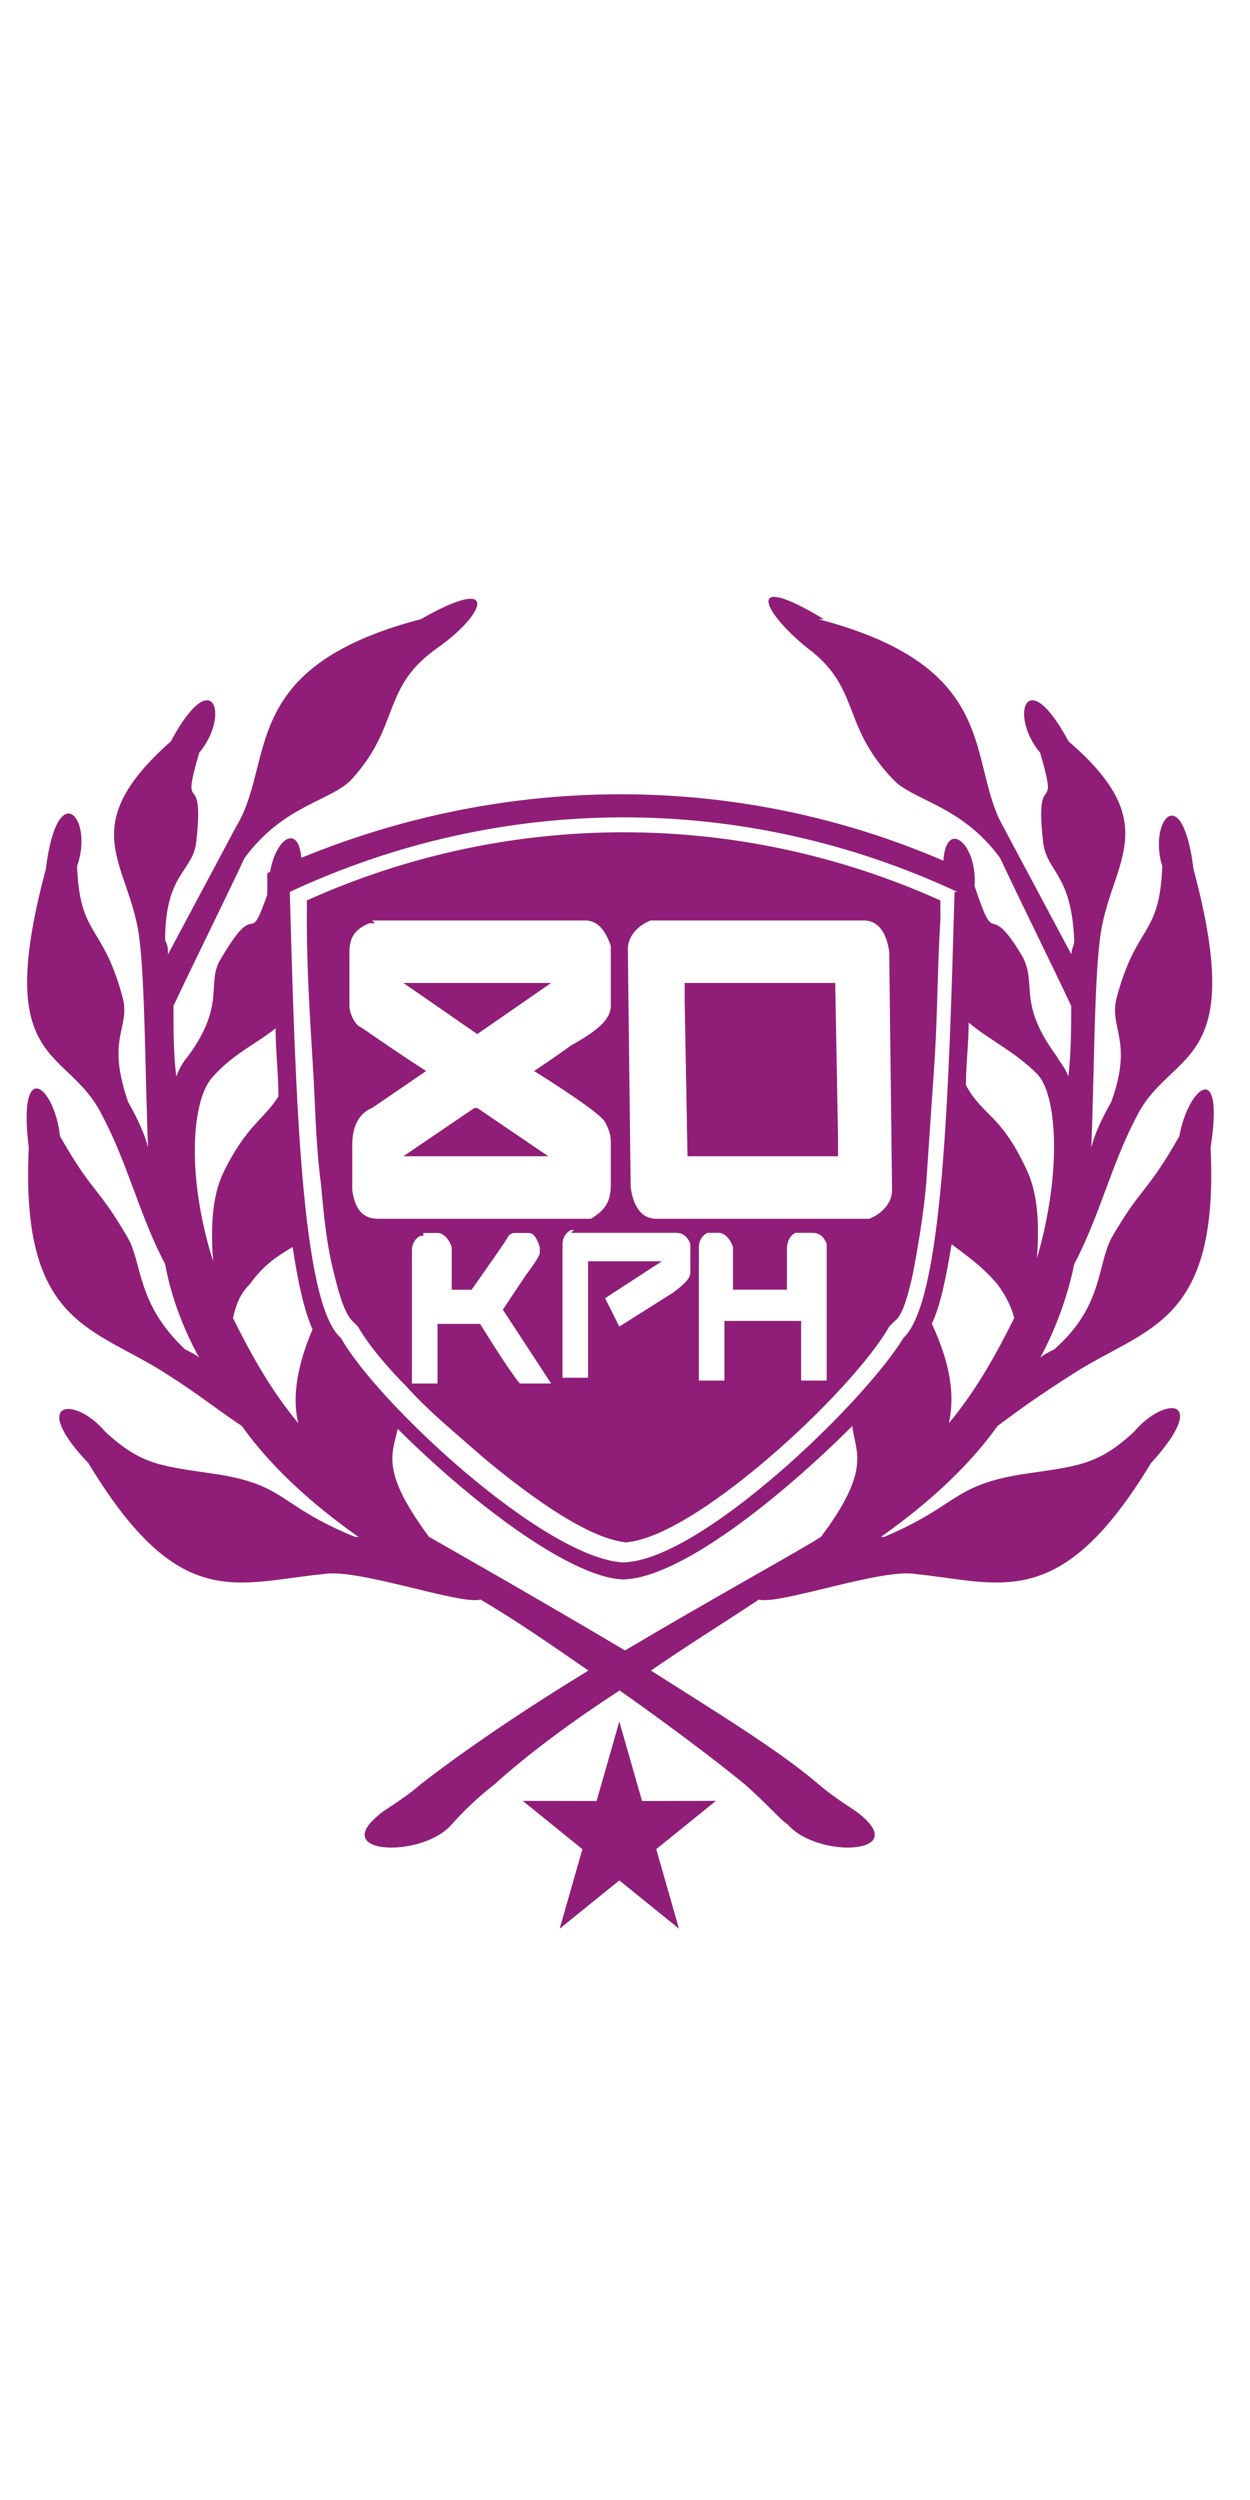 <?xml version="1.0" encoding="UTF-8"?>
<!DOCTYPE svg PUBLIC "-//W3C//DTD SVG 1.1//EN" "http://www.w3.org/Graphics/SVG/1.1/DTD/svg11.dtd">
<!-- Creator: CorelDRAW -->
<svg xmlns="http://www.w3.org/2000/svg" xml:space="preserve" width="1in" height="2in" style="shape-rendering:geometricPrecision; text-rendering:geometricPrecision; image-rendering:optimizeQuality; fill-rule:evenodd; clip-rule:evenodd"
viewBox="0 0 0.44 0.476"
 xmlns:xlink="http://www.w3.org/1999/xlink">
 <defs>
  <style type="text/css">
   <![CDATA[
    .fil0 {fill:#901E78}
   ]]>
  </style>
 </defs>
 <g id="Layer_x0020_1">
  <path class="fil0" d="M0.131 0.122l0.075 0c0.004,0 0.007,0.003 0.009,0.009l0 0.021c0,0.005 -0.005,0.009 -0.014,0.014 0,0 -0.004,0.003 -0.013,0.009l0 0c0.016,0.01 0.024,0.016 0.025,0.018 0.001,0.002 0.002,0.004 0.002,0.007l0 0.015c0,0.006 -0.002,0.009 -0.007,0.012l-0.002 0 -0.073 0c-0.005,0 -0.008,-0.003 -0.009,-0.01l0 -0.016c0,-0.006 0.002,-0.011 0.007,-0.013l0.019 -0.013 0 -0c-0.014,-0.009 -0.022,-0.015 -0.024,-0.016 -0.002,-0.002 -0.003,-0.005 -0.003,-0.007l0 -0.019c0,-0.005 0.002,-0.008 0.007,-0.01l0.002 -0zm0.011 0.022l0.026 0.018 0.026 -0.018 -0.052 0zm0.001 0.061l0.05 0 -0.025 -0.017 -0.001 0 -0.025 0.017zm0.161 -0.083c0.005,0 0.008,0.004 0.009,0.011l0.001 0.084c0,0.004 -0.003,0.008 -0.008,0.01l-0.075 0c-0.005,0 -0.008,-0.004 -0.009,-0.011l-0.001 -0.084c0,-0.004 0.003,-0.008 0.008,-0.01l0.075 0zm-0.063 0.022l0 0.006 0.001 0.055 0.053 0 -0 -0.006 -0.001 -0.055 -0.053 0zm-0.092 0.088l0.005 0c0.002,0 0.004,0.002 0.005,0.005l0 0.015 0.007 0c0.007,-0.01 0.012,-0.017 0.013,-0.019 0.001,-0.001 0.002,-0.001 0.002,-0.001l0.005 0c0.002,0 0.003,0.002 0.004,0.005l0 0.002c0,0.001 -0.002,0.004 -0.005,0.008l-0.008 0.012 0.017 0.026 -0.011 0c-0.001,-0.001 -0.006,-0.008 -0.014,-0.021l-0.002 0 -0.013 0 0 0.021 -0 0 -0.009 0 -0 -0 0 -0.047c0,-0.002 0.001,-0.004 0.003,-0.005l0.001 -0zm0.052 -4.03562e-005l0.037 0c0.002,0 0.004,0.001 0.005,0.004l0 0.01c0,0.002 -0.002,0.004 -0.006,0.007l-0.019 0.012 -0.005 -0.01 0.02 -0.013 -0.026 0 0 0.041 -0 0 -0.009 0 -0 -0 0 -0.047c0,-0.002 0.001,-0.004 0.003,-0.005l0.001 -0zm0.047 0l0.005 0c0.002,0 0.004,0.002 0.005,0.005l0 0.001 0 0.014 0.019 0 0 -0.014c0,-0.003 0.001,-0.005 0.003,-0.006l0.001 -0 0.005 0c0.002,0 0.004,0.001 0.005,0.004l0 0.048 -0 0 -0.009 0 -0 -0 0 -0.021 -0.027 0 0 0.021 -0 0 -0.009 0 -0 -0 0 -0.047c0,-0.002 0.001,-0.004 0.003,-0.005l0.001 -0zm-0.03 0.172l0.008 0.028 0.026 -5.56638e-005 -0.021 0.017 0.008 0.028 -0.021 -0.017 -0.021 0.017 0.008 -0.028 -0.021 -0.017 0.026 5.56638e-005 0.008 -0.028zm0.072 -0.388c-0.028,-0.017 -0.022,-0.003 -0.006,0.01 0.019,0.014 0.012,0.027 0.03,0.046 0.007,0.008 0.024,0.009 0.038,0.028 0.008,0.017 0.017,0.035 0.025,0.052 2.78319e-005,-5.1489e-005 4.31394e-005,-0 6.40134e-005,-0 -0,0.008 -0,0.016 -0.001,0.025 -0.001,-0.003 -0.003,-0.005 -0.004,-0.007 -0.014,-0.019 -0.007,-0.025 -0.012,-0.035 -0.013,-0.022 -0.009,-0.001 -0.017,-0.025 0.001,-0.015 -0.01,-0.024 -0.011,-0.009 -0.072,-0.031 -0.153,-0.031 -0.226,-0.001 -0.001,-0.012 -0.009,-0.007 -0.011,0.005 -0,0 -0.001,0 -0.001,0.001 7.79293e-005,0.002 0,0.005 0,0.007 -0.007,0.02 -0.003,0 -0.016,0.022 -0.006,0.009 0.002,0.016 -0.012,0.035 -0.001,0.001 -0.003,0.004 -0.004,0.007 -0.001,-0.008 -0.001,-0.016 -0.001,-0.025 2.36571e-005,4.87058e-005 4.31394e-005,0 6.12302e-005,0 0.008,-0.017 0.017,-0.035 0.025,-0.052 0.014,-0.019 0.031,-0.02 0.038,-0.028 0.017,-0.019 0.01,-0.032 0.03,-0.046 0.017,-0.012 0.022,-0.026 -0.006,-0.01 -0.065,0.017 -0.051,0.05 -0.065,0.073 -0.008,0.015 -0.016,0.03 -0.024,0.045 -0,-0.002 -0,-0.003 -0.001,-0.005 0,-0.024 0.01,-0.024 0.011,-0.035 0.003,-0.027 -0.006,-0.007 0.001,-0.031 0.011,-0.013 0.005,-0.032 -0.01,-0.004 -0.035,0.031 -0.014,0.043 -0.011,0.07 0.002,0.016 0.002,0.051 0.003,0.073 -0.001,-0.004 -0.003,-0.009 -0.007,-0.016 -0.008,-0.023 0.001,-0.026 -0.002,-0.037 -0.007,-0.026 -0.015,-0.021 -0.016,-0.046 0.006,-0.017 -0.007,-0.032 -0.011,0.001 -0.019,0.071 0.008,0.062 0.02,0.087 0.009,0.017 0.013,0.035 0.022,0.052 0.002,0.011 0.006,0.022 0.012,0.033 -0.001,-0.001 -0.003,-0.002 -0.005,-0.003 -0.017,-0.016 -0.015,-0.03 -0.02,-0.039 -0.011,-0.019 -0.012,-0.015 -0.024,-0.036 -0.002,-0.018 -0.015,-0.028 -0.011,0.004 -0.003,0.063 0.023,0.063 0.049,0.08 0.011,0.007 0.017,0.012 0.026,0.018 0.01,0.014 0.024,0.027 0.041,0.039 -0,2.50487e-005 -0,5.42722e-005 -0.001,8.34957e-005 -0.027,-0.011 -0.024,-0.018 -0.048,-0.022 -0.02,-0.003 -0.027,-0.003 -0.04,-0.015 -0.011,-0.013 -0.027,-0.011 -0.006,0.011 0.032,0.053 0.052,0.042 0.083,0.039 0.012,-0.002 0.048,0.011 0.055,0.009 0.012,0.007 0.025,0.016 0.038,0.025 -0.023,0.014 -0.045,0.029 -0.059,0.04 -0.007,0.006 -0.013,0.009 -0.015,0.011 -0.017,0.014 0.016,0.015 0.026,0.003 0.001,-0.001 0.006,-0.007 0.015,-0.014 0.011,-0.01 0.027,-0.022 0.044,-0.033 0.017,0.012 0.033,0.024 0.044,0.033 0.009,0.008 0.013,0.013 0.015,0.014 0.01,0.012 0.043,0.011 0.026,-0.003 -0.002,-0.002 -0.008,-0.005 -0.015,-0.011 -0.014,-0.012 -0.037,-0.026 -0.059,-0.04 0.013,-0.009 0.026,-0.017 0.038,-0.025 0.007,0.002 0.043,-0.011 0.055,-0.009 0.03,0.003 0.051,0.014 0.083,-0.039 0.021,-0.023 0.005,-0.024 -0.006,-0.011 -0.013,0.012 -0.02,0.012 -0.04,0.015 -0.024,0.004 -0.022,0.011 -0.048,0.022 -0,-3.20067e-005 -0,-5.70554e-005 -0.001,-8.34957e-005 0.017,-0.012 0.031,-0.025 0.041,-0.039 0.008,-0.006 0.015,-0.011 0.026,-0.018 0.026,-0.017 0.052,-0.017 0.049,-0.08 0.005,-0.032 -0.008,-0.021 -0.011,-0.004 -0.012,0.021 -0.013,0.017 -0.024,0.036 -0.005,0.01 -0.003,0.024 -0.02,0.039 -0.002,0.001 -0.004,0.002 -0.005,0.003 0.006,-0.011 0.01,-0.023 0.012,-0.033 0.009,-0.017 0.013,-0.035 0.022,-0.052 0.012,-0.024 0.039,-0.016 0.02,-0.087 -0.004,-0.032 -0.016,-0.017 -0.011,-0.001 -0.001,0.025 -0.009,0.02 -0.016,0.046 -0.003,0.011 0.006,0.015 -0.002,0.037 -0.004,0.007 -0.006,0.012 -0.007,0.016 0.001,-0.023 0.001,-0.057 0.003,-0.073 0.003,-0.027 0.024,-0.04 -0.011,-0.07 -0.015,-0.028 -0.021,-0.009 -0.01,0.004 0.007,0.024 -0.002,0.004 0.001,0.031 0.001,0.011 0.01,0.011 0.011,0.035 -0,0.002 -0.001,0.003 -0.001,0.005 -0.008,-0.015 -0.016,-0.03 -0.024,-0.045 -0.013,-0.023 0,-0.056 -0.065,-0.073l1.25244e-005 -2.78319e-006zm0.051 0.142c0.007,0.006 0.016,0.01 0.024,0.018 0.007,0.007 0.009,0.034 -0,0.065 0.001,-0.014 0,-0.024 -0.004,-0.032 -0.009,-0.019 -0.015,-0.018 -0.021,-0.029 0,-0.007 0.001,-0.015 0.001,-0.023zm-0.006 0.078c0.005,0.004 0.01,0.007 0.016,0.014 0.003,0.004 0.005,0.008 0.006,0.012 -0.006,0.012 -0.013,0.025 -0.023,0.037 0.002,-0.009 0.001,-0.02 -0.006,-0.035 -1.25244e-005,-0 -2.36571e-005,-0 -3.33983e-005,-0 0.003,-0.006 0.005,-0.016 0.007,-0.028l5.56638e-006 -1.39159e-006zm-0.035 0.064c0.001,0.009 0.007,0.015 -0.011,0.039 -0.006,0.004 -0.037,0.021 -0.069,0.04 -0.032,-0.019 -0.062,-0.036 -0.069,-0.04 -0.017,-0.023 -0.013,-0.029 -0.011,-0.038 0.025,0.025 0.06,0.052 0.079,0.053 0.02,-1.94823e-005 0.056,-0.029 0.081,-0.054l1.11328e-005 -1.39159e-006zm-0.19 -0.034c-0.006,0.014 -0.007,0.025 -0.005,0.033 -0.01,-0.012 -0.017,-0.025 -0.023,-0.037 0.001,-0.004 0.002,-0.008 0.006,-0.012 0.005,-0.007 0.01,-0.01 0.015,-0.013 0.002,0.013 0.004,0.022 0.007,0.029l4.17478e-006 -1.39159e-006zm-0.012 -0.082c-0.005,0.008 -0.011,0.01 -0.019,0.026 -0.004,0.008 -0.005,0.018 -0.004,0.032 -0.01,-0.032 -0.007,-0.058 -0,-0.065 0.007,-0.008 0.016,-0.012 0.022,-0.017 0,0.008 0.001,0.016 0.001,0.024l9.74116e-006 -1.39159e-006zm0.238 -0.072c-0.002,0.07 -0.004,0.144 -0.018,0.157 -0.014,0.023 -0.072,0.079 -0.099,0.079 -0.028,-0.002 -0.086,-0.056 -0.099,-0.079 -0.014,-0.012 -0.016,-0.086 -0.018,-0.157 0.075,-0.035 0.16,-0.035 0.235,-1.39159e-006zm-0.117 0.229c0.024,-0 0.081,-0.053 0.094,-0.076l0.001 -0.001 0.001 -0.001c0.003,-0.002 0.005,-0.011 0.006,-0.015 0.002,-0.01 0.004,-0.022 0.005,-0.033 0.001,-0.015 0.002,-0.029 0.003,-0.044 0.001,-0.016 0.001,-0.033 0.002,-0.049 6.40134e-005,-0.002 0,-0.004 0,-0.007 -0.071,-0.032 -0.152,-0.032 -0.223,0 6.5405e-005,0.002 0,0.004 0,0.007 0,0.016 0.001,0.033 0.002,0.049 0.001,0.015 0.001,0.029 0.003,0.044 0.001,0.011 0.002,0.022 0.005,0.033 0.001,0.004 0.003,0.012 0.006,0.015l0.001 0.001 0.001 0.001c0.004,0.007 0.011,0.015 0.017,0.021 0.008,0.009 0.018,0.017 0.027,0.025 0.012,0.01 0.036,0.029 0.051,0.03z"/>
 </g>
</svg>
